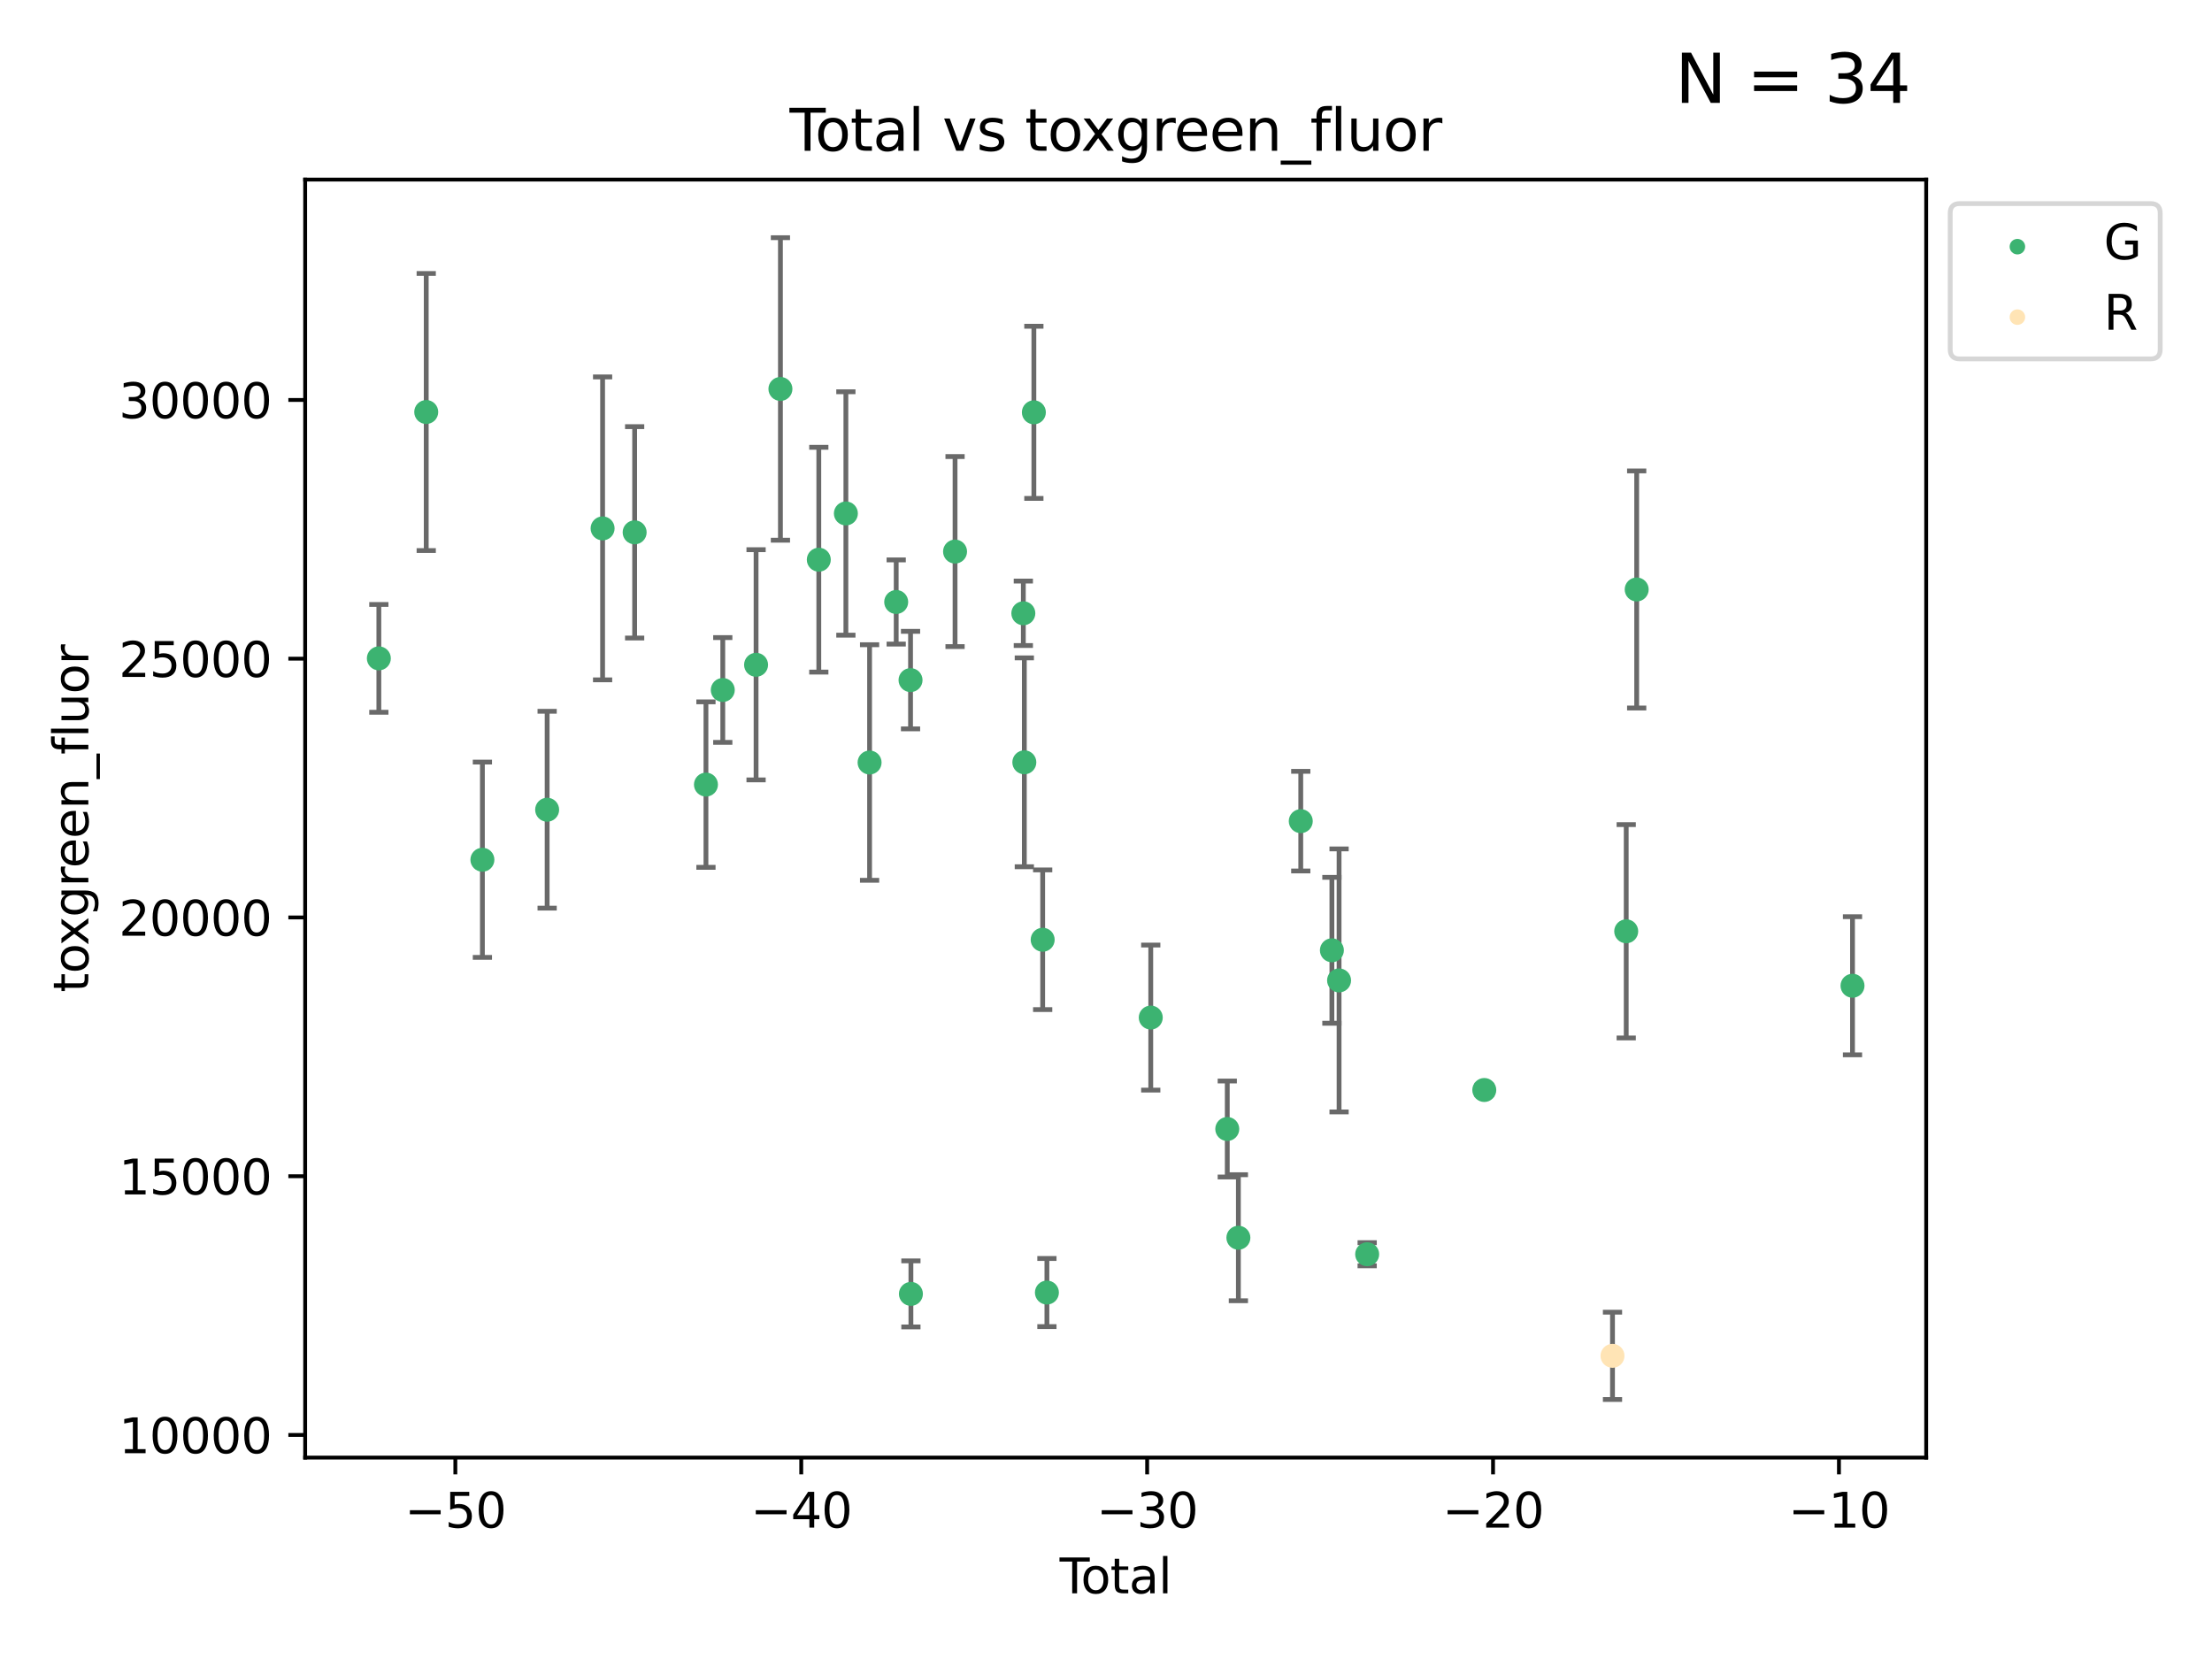 <?xml version="1.0" encoding="utf-8" standalone="no"?>
<!DOCTYPE svg PUBLIC "-//W3C//DTD SVG 1.1//EN"
  "http://www.w3.org/Graphics/SVG/1.1/DTD/svg11.dtd">
<svg xmlns:xlink="http://www.w3.org/1999/xlink" width="460.8pt" height="345.6pt" viewBox="0 0 460.8 345.6" xmlns="http://www.w3.org/2000/svg" version="1.1">
 <defs>
  <style type="text/css">*{stroke-linejoin: round; stroke-linecap: butt}</style>
 </defs>
 <g id="figure_1">
  <g id="patch_1">
   <path d="M 0 345.6 
L 460.8 345.6 
L 460.8 0 
L 0 0 
z
" style="fill: #ffffff"/>
  </g>
  <g id="axes_1">
   <g id="patch_2">
    <path d="M 63.571 303.64 
L 401.26 303.64 
L 401.26 37.411 
L 63.571 37.411 
z
" style="fill: #ffffff"/>
   </g>
   <g id="PathCollection_1">
    <defs>
     <path id="m90c9f583eb" d="M 0 1.118 
C 0.297 1.118 0.581 1 0.791 0.791 
C 1 0.581 1.118 0.297 1.118 0 
C 1.118 -0.297 1 -0.581 0.791 -0.791 
C 0.581 -1 0.297 -1.118 0 -1.118 
C -0.297 -1.118 -0.581 -1 -0.791 -0.791 
C -1 -0.581 -1.118 -0.297 -1.118 0 
C -1.118 0.297 -1 0.581 -0.791 0.791 
C -0.581 1 -0.297 1.118 0 1.118 
z
" style="stroke: #3cb371"/>
    </defs>
    <g clip-path="url(#pdfa9a1bb71)">
     <use xlink:href="#m90c9f583eb" x="78.921" y="137.149" style="fill: #3cb371; stroke: #3cb371"/>
     <use xlink:href="#m90c9f583eb" x="88.792" y="85.829" style="fill: #3cb371; stroke: #3cb371"/>
     <use xlink:href="#m90c9f583eb" x="100.493" y="179.099" style="fill: #3cb371; stroke: #3cb371"/>
     <use xlink:href="#m90c9f583eb" x="113.98" y="168.68" style="fill: #3cb371; stroke: #3cb371"/>
     <use xlink:href="#m90c9f583eb" x="125.533" y="110.075" style="fill: #3cb371; stroke: #3cb371"/>
     <use xlink:href="#m90c9f583eb" x="132.209" y="110.897" style="fill: #3cb371; stroke: #3cb371"/>
     <use xlink:href="#m90c9f583eb" x="147.063" y="163.446" style="fill: #3cb371; stroke: #3cb371"/>
     <use xlink:href="#m90c9f583eb" x="150.568" y="143.737" style="fill: #3cb371; stroke: #3cb371"/>
     <use xlink:href="#m90c9f583eb" x="157.504" y="138.49" style="fill: #3cb371; stroke: #3cb371"/>
     <use xlink:href="#m90c9f583eb" x="162.577" y="81.024" style="fill: #3cb371; stroke: #3cb371"/>
     <use xlink:href="#m90c9f583eb" x="170.572" y="116.594" style="fill: #3cb371; stroke: #3cb371"/>
     <use xlink:href="#m90c9f583eb" x="176.212" y="106.961" style="fill: #3cb371; stroke: #3cb371"/>
     <use xlink:href="#m90c9f583eb" x="181.15" y="158.845" style="fill: #3cb371; stroke: #3cb371"/>
     <use xlink:href="#m90c9f583eb" x="186.695" y="125.406" style="fill: #3cb371; stroke: #3cb371"/>
     <use xlink:href="#m90c9f583eb" x="189.682" y="141.678" style="fill: #3cb371; stroke: #3cb371"/>
     <use xlink:href="#m90c9f583eb" x="189.76" y="269.541" style="fill: #3cb371; stroke: #3cb371"/>
     <use xlink:href="#m90c9f583eb" x="198.955" y="114.902" style="fill: #3cb371; stroke: #3cb371"/>
     <use xlink:href="#m90c9f583eb" x="213.179" y="127.759" style="fill: #3cb371; stroke: #3cb371"/>
     <use xlink:href="#m90c9f583eb" x="213.387" y="158.803" style="fill: #3cb371; stroke: #3cb371"/>
     <use xlink:href="#m90c9f583eb" x="215.374" y="85.895" style="fill: #3cb371; stroke: #3cb371"/>
     <use xlink:href="#m90c9f583eb" x="217.208" y="195.765" style="fill: #3cb371; stroke: #3cb371"/>
     <use xlink:href="#m90c9f583eb" x="218.09" y="269.262" style="fill: #3cb371; stroke: #3cb371"/>
     <use xlink:href="#m90c9f583eb" x="239.724" y="211.977" style="fill: #3cb371; stroke: #3cb371"/>
     <use xlink:href="#m90c9f583eb" x="255.663" y="235.189" style="fill: #3cb371; stroke: #3cb371"/>
     <use xlink:href="#m90c9f583eb" x="257.978" y="257.842" style="fill: #3cb371; stroke: #3cb371"/>
     <use xlink:href="#m90c9f583eb" x="270.973" y="171.062" style="fill: #3cb371; stroke: #3cb371"/>
     <use xlink:href="#m90c9f583eb" x="277.458" y="197.962" style="fill: #3cb371; stroke: #3cb371"/>
     <use xlink:href="#m90c9f583eb" x="278.954" y="204.238" style="fill: #3cb371; stroke: #3cb371"/>
     <use xlink:href="#m90c9f583eb" x="284.806" y="261.282" style="fill: #3cb371; stroke: #3cb371"/>
     <use xlink:href="#m90c9f583eb" x="309.203" y="227.066" style="fill: #3cb371; stroke: #3cb371"/>
     <use xlink:href="#m90c9f583eb" x="338.77" y="194.006" style="fill: #3cb371; stroke: #3cb371"/>
     <use xlink:href="#m90c9f583eb" x="340.952" y="122.798" style="fill: #3cb371; stroke: #3cb371"/>
     <use xlink:href="#m90c9f583eb" x="385.911" y="205.349" style="fill: #3cb371; stroke: #3cb371"/>
    </g>
   </g>
   <g id="PathCollection_2">
    <defs>
     <path id="m4eea345620" d="M 0 1.118 
C 0.297 1.118 0.581 1 0.791 0.791 
C 1 0.581 1.118 0.297 1.118 0 
C 1.118 -0.297 1 -0.581 0.791 -0.791 
C 0.581 -1 0.297 -1.118 0 -1.118 
C -0.297 -1.118 -0.581 -1 -0.791 -0.791 
C -1 -0.581 -1.118 -0.297 -1.118 0 
C -1.118 0.297 -1 0.581 -0.791 0.791 
C -0.581 1 -0.297 1.118 0 1.118 
z
" style="stroke: #ffe4b5"/>
    </defs>
    <g clip-path="url(#pdfa9a1bb71)">
     <use xlink:href="#m4eea345620" x="335.913" y="282.447" style="fill: #ffe4b5; stroke: #ffe4b5"/>
    </g>
   </g>
   <g id="matplotlib.axis_1">
    <g id="xtick_1">
     <g id="line2d_1">
      <defs>
       <path id="m65f8b569e4" d="M 0 0 
L 0 3.5 
" style="stroke: #000000; stroke-width: 0.8"/>
      </defs>
      <g>
       <use xlink:href="#m65f8b569e4" x="94.856" y="303.64" style="stroke: #000000; stroke-width: 0.8"/>
      </g>
     </g>
     <g id="text_1">
      <!-- −50 -->
      <g transform="translate(84.304 318.238)scale(0.1 -0.1)">
       <defs>
        <path id="DejaVuSans-2212" d="M 678 2272 
L 4684 2272 
L 4684 1741 
L 678 1741 
L 678 2272 
z
" transform="scale(0.016)"/>
        <path id="DejaVuSans-35" d="M 691 4666 
L 3169 4666 
L 3169 4134 
L 1269 4134 
L 1269 2991 
Q 1406 3038 1543 3061 
Q 1681 3084 1819 3084 
Q 2600 3084 3056 2656 
Q 3513 2228 3513 1497 
Q 3513 744 3044 326 
Q 2575 -91 1722 -91 
Q 1428 -91 1123 -41 
Q 819 9 494 109 
L 494 744 
Q 775 591 1075 516 
Q 1375 441 1709 441 
Q 2250 441 2565 725 
Q 2881 1009 2881 1497 
Q 2881 1984 2565 2268 
Q 2250 2553 1709 2553 
Q 1456 2553 1204 2497 
Q 953 2441 691 2322 
L 691 4666 
z
" transform="scale(0.016)"/>
        <path id="DejaVuSans-30" d="M 2034 4250 
Q 1547 4250 1301 3770 
Q 1056 3291 1056 2328 
Q 1056 1369 1301 889 
Q 1547 409 2034 409 
Q 2525 409 2770 889 
Q 3016 1369 3016 2328 
Q 3016 3291 2770 3770 
Q 2525 4250 2034 4250 
z
M 2034 4750 
Q 2819 4750 3233 4129 
Q 3647 3509 3647 2328 
Q 3647 1150 3233 529 
Q 2819 -91 2034 -91 
Q 1250 -91 836 529 
Q 422 1150 422 2328 
Q 422 3509 836 4129 
Q 1250 4750 2034 4750 
z
" transform="scale(0.016)"/>
       </defs>
       <use xlink:href="#DejaVuSans-2212"/>
       <use xlink:href="#DejaVuSans-35" x="83.789"/>
       <use xlink:href="#DejaVuSans-30" x="147.412"/>
      </g>
     </g>
    </g>
    <g id="xtick_2">
     <g id="line2d_2">
      <g>
       <use xlink:href="#m65f8b569e4" x="166.914" y="303.64" style="stroke: #000000; stroke-width: 0.8"/>
      </g>
     </g>
     <g id="text_2">
      <!-- −40 -->
      <g transform="translate(156.361 318.238)scale(0.1 -0.1)">
       <defs>
        <path id="DejaVuSans-34" d="M 2419 4116 
L 825 1625 
L 2419 1625 
L 2419 4116 
z
M 2253 4666 
L 3047 4666 
L 3047 1625 
L 3713 1625 
L 3713 1100 
L 3047 1100 
L 3047 0 
L 2419 0 
L 2419 1100 
L 313 1100 
L 313 1709 
L 2253 4666 
z
" transform="scale(0.016)"/>
       </defs>
       <use xlink:href="#DejaVuSans-2212"/>
       <use xlink:href="#DejaVuSans-34" x="83.789"/>
       <use xlink:href="#DejaVuSans-30" x="147.412"/>
      </g>
     </g>
    </g>
    <g id="xtick_3">
     <g id="line2d_3">
      <g>
       <use xlink:href="#m65f8b569e4" x="238.971" y="303.64" style="stroke: #000000; stroke-width: 0.8"/>
      </g>
     </g>
     <g id="text_3">
      <!-- −30 -->
      <g transform="translate(228.419 318.238)scale(0.1 -0.1)">
       <defs>
        <path id="DejaVuSans-33" d="M 2597 2516 
Q 3050 2419 3304 2112 
Q 3559 1806 3559 1356 
Q 3559 666 3084 287 
Q 2609 -91 1734 -91 
Q 1441 -91 1130 -33 
Q 819 25 488 141 
L 488 750 
Q 750 597 1062 519 
Q 1375 441 1716 441 
Q 2309 441 2620 675 
Q 2931 909 2931 1356 
Q 2931 1769 2642 2001 
Q 2353 2234 1838 2234 
L 1294 2234 
L 1294 2753 
L 1863 2753 
Q 2328 2753 2575 2939 
Q 2822 3125 2822 3475 
Q 2822 3834 2567 4026 
Q 2313 4219 1838 4219 
Q 1578 4219 1281 4162 
Q 984 4106 628 3988 
L 628 4550 
Q 988 4650 1302 4700 
Q 1616 4750 1894 4750 
Q 2613 4750 3031 4423 
Q 3450 4097 3450 3541 
Q 3450 3153 3228 2886 
Q 3006 2619 2597 2516 
z
" transform="scale(0.016)"/>
       </defs>
       <use xlink:href="#DejaVuSans-2212"/>
       <use xlink:href="#DejaVuSans-33" x="83.789"/>
       <use xlink:href="#DejaVuSans-30" x="147.412"/>
      </g>
     </g>
    </g>
    <g id="xtick_4">
     <g id="line2d_4">
      <g>
       <use xlink:href="#m65f8b569e4" x="311.029" y="303.64" style="stroke: #000000; stroke-width: 0.8"/>
      </g>
     </g>
     <g id="text_4">
      <!-- −20 -->
      <g transform="translate(300.476 318.238)scale(0.1 -0.1)">
       <defs>
        <path id="DejaVuSans-32" d="M 1228 531 
L 3431 531 
L 3431 0 
L 469 0 
L 469 531 
Q 828 903 1448 1529 
Q 2069 2156 2228 2338 
Q 2531 2678 2651 2914 
Q 2772 3150 2772 3378 
Q 2772 3750 2511 3984 
Q 2250 4219 1831 4219 
Q 1534 4219 1204 4116 
Q 875 4013 500 3803 
L 500 4441 
Q 881 4594 1212 4672 
Q 1544 4750 1819 4750 
Q 2544 4750 2975 4387 
Q 3406 4025 3406 3419 
Q 3406 3131 3298 2873 
Q 3191 2616 2906 2266 
Q 2828 2175 2409 1742 
Q 1991 1309 1228 531 
z
" transform="scale(0.016)"/>
       </defs>
       <use xlink:href="#DejaVuSans-2212"/>
       <use xlink:href="#DejaVuSans-32" x="83.789"/>
       <use xlink:href="#DejaVuSans-30" x="147.412"/>
      </g>
     </g>
    </g>
    <g id="xtick_5">
     <g id="line2d_5">
      <g>
       <use xlink:href="#m65f8b569e4" x="383.086" y="303.64" style="stroke: #000000; stroke-width: 0.8"/>
      </g>
     </g>
     <g id="text_5">
      <!-- −10 -->
      <g transform="translate(372.534 318.238)scale(0.1 -0.1)">
       <defs>
        <path id="DejaVuSans-31" d="M 794 531 
L 1825 531 
L 1825 4091 
L 703 3866 
L 703 4441 
L 1819 4666 
L 2450 4666 
L 2450 531 
L 3481 531 
L 3481 0 
L 794 0 
L 794 531 
z
" transform="scale(0.016)"/>
       </defs>
       <use xlink:href="#DejaVuSans-2212"/>
       <use xlink:href="#DejaVuSans-31" x="83.789"/>
       <use xlink:href="#DejaVuSans-30" x="147.412"/>
      </g>
     </g>
    </g>
    <g id="text_6">
     <!-- Total -->
     <g transform="translate(220.739 331.917)scale(0.1 -0.1)">
      <defs>
       <path id="DejaVuSans-54" d="M -19 4666 
L 3928 4666 
L 3928 4134 
L 2272 4134 
L 2272 0 
L 1638 0 
L 1638 4134 
L -19 4134 
L -19 4666 
z
" transform="scale(0.016)"/>
       <path id="DejaVuSans-6f" d="M 1959 3097 
Q 1497 3097 1228 2736 
Q 959 2375 959 1747 
Q 959 1119 1226 758 
Q 1494 397 1959 397 
Q 2419 397 2687 759 
Q 2956 1122 2956 1747 
Q 2956 2369 2687 2733 
Q 2419 3097 1959 3097 
z
M 1959 3584 
Q 2709 3584 3137 3096 
Q 3566 2609 3566 1747 
Q 3566 888 3137 398 
Q 2709 -91 1959 -91 
Q 1206 -91 779 398 
Q 353 888 353 1747 
Q 353 2609 779 3096 
Q 1206 3584 1959 3584 
z
" transform="scale(0.016)"/>
       <path id="DejaVuSans-74" d="M 1172 4494 
L 1172 3500 
L 2356 3500 
L 2356 3053 
L 1172 3053 
L 1172 1153 
Q 1172 725 1289 603 
Q 1406 481 1766 481 
L 2356 481 
L 2356 0 
L 1766 0 
Q 1100 0 847 248 
Q 594 497 594 1153 
L 594 3053 
L 172 3053 
L 172 3500 
L 594 3500 
L 594 4494 
L 1172 4494 
z
" transform="scale(0.016)"/>
       <path id="DejaVuSans-61" d="M 2194 1759 
Q 1497 1759 1228 1600 
Q 959 1441 959 1056 
Q 959 750 1161 570 
Q 1363 391 1709 391 
Q 2188 391 2477 730 
Q 2766 1069 2766 1631 
L 2766 1759 
L 2194 1759 
z
M 3341 1997 
L 3341 0 
L 2766 0 
L 2766 531 
Q 2569 213 2275 61 
Q 1981 -91 1556 -91 
Q 1019 -91 701 211 
Q 384 513 384 1019 
Q 384 1609 779 1909 
Q 1175 2209 1959 2209 
L 2766 2209 
L 2766 2266 
Q 2766 2663 2505 2880 
Q 2244 3097 1772 3097 
Q 1472 3097 1187 3025 
Q 903 2953 641 2809 
L 641 3341 
Q 956 3463 1253 3523 
Q 1550 3584 1831 3584 
Q 2591 3584 2966 3190 
Q 3341 2797 3341 1997 
z
" transform="scale(0.016)"/>
       <path id="DejaVuSans-6c" d="M 603 4863 
L 1178 4863 
L 1178 0 
L 603 0 
L 603 4863 
z
" transform="scale(0.016)"/>
      </defs>
      <use xlink:href="#DejaVuSans-54"/>
      <use xlink:href="#DejaVuSans-6f" x="44.084"/>
      <use xlink:href="#DejaVuSans-74" x="105.266"/>
      <use xlink:href="#DejaVuSans-61" x="144.475"/>
      <use xlink:href="#DejaVuSans-6c" x="205.754"/>
     </g>
    </g>
   </g>
   <g id="matplotlib.axis_2">
    <g id="ytick_1">
     <g id="line2d_6">
      <defs>
       <path id="m8122f94dd3" d="M 0 0 
L -3.5 0 
" style="stroke: #000000; stroke-width: 0.8"/>
      </defs>
      <g>
       <use xlink:href="#m8122f94dd3" x="63.571" y="298.929" style="stroke: #000000; stroke-width: 0.8"/>
      </g>
     </g>
     <g id="text_7">
      <!-- 10000 -->
      <g transform="translate(24.759 302.728)scale(0.1 -0.1)">
       <use xlink:href="#DejaVuSans-31"/>
       <use xlink:href="#DejaVuSans-30" x="63.623"/>
       <use xlink:href="#DejaVuSans-30" x="127.246"/>
       <use xlink:href="#DejaVuSans-30" x="190.869"/>
       <use xlink:href="#DejaVuSans-30" x="254.492"/>
      </g>
     </g>
    </g>
    <g id="ytick_2">
     <g id="line2d_7">
      <g>
       <use xlink:href="#m8122f94dd3" x="63.571" y="245.026" style="stroke: #000000; stroke-width: 0.8"/>
      </g>
     </g>
     <g id="text_8">
      <!-- 15000 -->
      <g transform="translate(24.759 248.825)scale(0.1 -0.1)">
       <use xlink:href="#DejaVuSans-31"/>
       <use xlink:href="#DejaVuSans-35" x="63.623"/>
       <use xlink:href="#DejaVuSans-30" x="127.246"/>
       <use xlink:href="#DejaVuSans-30" x="190.869"/>
       <use xlink:href="#DejaVuSans-30" x="254.492"/>
      </g>
     </g>
    </g>
    <g id="ytick_3">
     <g id="line2d_8">
      <g>
       <use xlink:href="#m8122f94dd3" x="63.571" y="191.122" style="stroke: #000000; stroke-width: 0.8"/>
      </g>
     </g>
     <g id="text_9">
      <!-- 20000 -->
      <g transform="translate(24.759 194.922)scale(0.1 -0.1)">
       <use xlink:href="#DejaVuSans-32"/>
       <use xlink:href="#DejaVuSans-30" x="63.623"/>
       <use xlink:href="#DejaVuSans-30" x="127.246"/>
       <use xlink:href="#DejaVuSans-30" x="190.869"/>
       <use xlink:href="#DejaVuSans-30" x="254.492"/>
      </g>
     </g>
    </g>
    <g id="ytick_4">
     <g id="line2d_9">
      <g>
       <use xlink:href="#m8122f94dd3" x="63.571" y="137.219" style="stroke: #000000; stroke-width: 0.8"/>
      </g>
     </g>
     <g id="text_10">
      <!-- 25000 -->
      <g transform="translate(24.759 141.018)scale(0.1 -0.1)">
       <use xlink:href="#DejaVuSans-32"/>
       <use xlink:href="#DejaVuSans-35" x="63.623"/>
       <use xlink:href="#DejaVuSans-30" x="127.246"/>
       <use xlink:href="#DejaVuSans-30" x="190.869"/>
       <use xlink:href="#DejaVuSans-30" x="254.492"/>
      </g>
     </g>
    </g>
    <g id="ytick_5">
     <g id="line2d_10">
      <g>
       <use xlink:href="#m8122f94dd3" x="63.571" y="83.316" style="stroke: #000000; stroke-width: 0.8"/>
      </g>
     </g>
     <g id="text_11">
      <!-- 30000 -->
      <g transform="translate(24.759 87.115)scale(0.1 -0.1)">
       <use xlink:href="#DejaVuSans-33"/>
       <use xlink:href="#DejaVuSans-30" x="63.623"/>
       <use xlink:href="#DejaVuSans-30" x="127.246"/>
       <use xlink:href="#DejaVuSans-30" x="190.869"/>
       <use xlink:href="#DejaVuSans-30" x="254.492"/>
      </g>
     </g>
    </g>
    <g id="text_12">
     <!-- toxgreen_fluor -->
     <g transform="translate(18.401 206.72)rotate(-90)scale(0.1 -0.1)">
      <defs>
       <path id="DejaVuSans-78" d="M 3513 3500 
L 2247 1797 
L 3578 0 
L 2900 0 
L 1881 1375 
L 863 0 
L 184 0 
L 1544 1831 
L 300 3500 
L 978 3500 
L 1906 2253 
L 2834 3500 
L 3513 3500 
z
" transform="scale(0.016)"/>
       <path id="DejaVuSans-67" d="M 2906 1791 
Q 2906 2416 2648 2759 
Q 2391 3103 1925 3103 
Q 1463 3103 1205 2759 
Q 947 2416 947 1791 
Q 947 1169 1205 825 
Q 1463 481 1925 481 
Q 2391 481 2648 825 
Q 2906 1169 2906 1791 
z
M 3481 434 
Q 3481 -459 3084 -895 
Q 2688 -1331 1869 -1331 
Q 1566 -1331 1297 -1286 
Q 1028 -1241 775 -1147 
L 775 -588 
Q 1028 -725 1275 -790 
Q 1522 -856 1778 -856 
Q 2344 -856 2625 -561 
Q 2906 -266 2906 331 
L 2906 616 
Q 2728 306 2450 153 
Q 2172 0 1784 0 
Q 1141 0 747 490 
Q 353 981 353 1791 
Q 353 2603 747 3093 
Q 1141 3584 1784 3584 
Q 2172 3584 2450 3431 
Q 2728 3278 2906 2969 
L 2906 3500 
L 3481 3500 
L 3481 434 
z
" transform="scale(0.016)"/>
       <path id="DejaVuSans-72" d="M 2631 2963 
Q 2534 3019 2420 3045 
Q 2306 3072 2169 3072 
Q 1681 3072 1420 2755 
Q 1159 2438 1159 1844 
L 1159 0 
L 581 0 
L 581 3500 
L 1159 3500 
L 1159 2956 
Q 1341 3275 1631 3429 
Q 1922 3584 2338 3584 
Q 2397 3584 2469 3576 
Q 2541 3569 2628 3553 
L 2631 2963 
z
" transform="scale(0.016)"/>
       <path id="DejaVuSans-65" d="M 3597 1894 
L 3597 1613 
L 953 1613 
Q 991 1019 1311 708 
Q 1631 397 2203 397 
Q 2534 397 2845 478 
Q 3156 559 3463 722 
L 3463 178 
Q 3153 47 2828 -22 
Q 2503 -91 2169 -91 
Q 1331 -91 842 396 
Q 353 884 353 1716 
Q 353 2575 817 3079 
Q 1281 3584 2069 3584 
Q 2775 3584 3186 3129 
Q 3597 2675 3597 1894 
z
M 3022 2063 
Q 3016 2534 2758 2815 
Q 2500 3097 2075 3097 
Q 1594 3097 1305 2825 
Q 1016 2553 972 2059 
L 3022 2063 
z
" transform="scale(0.016)"/>
       <path id="DejaVuSans-6e" d="M 3513 2113 
L 3513 0 
L 2938 0 
L 2938 2094 
Q 2938 2591 2744 2837 
Q 2550 3084 2163 3084 
Q 1697 3084 1428 2787 
Q 1159 2491 1159 1978 
L 1159 0 
L 581 0 
L 581 3500 
L 1159 3500 
L 1159 2956 
Q 1366 3272 1645 3428 
Q 1925 3584 2291 3584 
Q 2894 3584 3203 3211 
Q 3513 2838 3513 2113 
z
" transform="scale(0.016)"/>
       <path id="DejaVuSans-5f" d="M 3263 -1063 
L 3263 -1509 
L -63 -1509 
L -63 -1063 
L 3263 -1063 
z
" transform="scale(0.016)"/>
       <path id="DejaVuSans-66" d="M 2375 4863 
L 2375 4384 
L 1825 4384 
Q 1516 4384 1395 4259 
Q 1275 4134 1275 3809 
L 1275 3500 
L 2222 3500 
L 2222 3053 
L 1275 3053 
L 1275 0 
L 697 0 
L 697 3053 
L 147 3053 
L 147 3500 
L 697 3500 
L 697 3744 
Q 697 4328 969 4595 
Q 1241 4863 1831 4863 
L 2375 4863 
z
" transform="scale(0.016)"/>
       <path id="DejaVuSans-75" d="M 544 1381 
L 544 3500 
L 1119 3500 
L 1119 1403 
Q 1119 906 1312 657 
Q 1506 409 1894 409 
Q 2359 409 2629 706 
Q 2900 1003 2900 1516 
L 2900 3500 
L 3475 3500 
L 3475 0 
L 2900 0 
L 2900 538 
Q 2691 219 2414 64 
Q 2138 -91 1772 -91 
Q 1169 -91 856 284 
Q 544 659 544 1381 
z
M 1991 3584 
L 1991 3584 
z
" transform="scale(0.016)"/>
      </defs>
      <use xlink:href="#DejaVuSans-74"/>
      <use xlink:href="#DejaVuSans-6f" x="39.209"/>
      <use xlink:href="#DejaVuSans-78" x="97.266"/>
      <use xlink:href="#DejaVuSans-67" x="156.445"/>
      <use xlink:href="#DejaVuSans-72" x="219.922"/>
      <use xlink:href="#DejaVuSans-65" x="258.785"/>
      <use xlink:href="#DejaVuSans-65" x="320.309"/>
      <use xlink:href="#DejaVuSans-6e" x="381.832"/>
      <use xlink:href="#DejaVuSans-5f" x="445.211"/>
      <use xlink:href="#DejaVuSans-66" x="495.211"/>
      <use xlink:href="#DejaVuSans-6c" x="530.416"/>
      <use xlink:href="#DejaVuSans-75" x="558.199"/>
      <use xlink:href="#DejaVuSans-6f" x="621.578"/>
      <use xlink:href="#DejaVuSans-72" x="682.76"/>
     </g>
    </g>
   </g>
   <g id="LineCollection_1">
    <path d="M 78.921 148.377 
L 78.921 125.922 
" clip-path="url(#pdfa9a1bb71)" style="fill: none; stroke: #696969"/>
    <path d="M 88.792 114.689 
L 88.792 56.969 
" clip-path="url(#pdfa9a1bb71)" style="fill: none; stroke: #696969"/>
    <path d="M 100.493 199.441 
L 100.493 158.758 
" clip-path="url(#pdfa9a1bb71)" style="fill: none; stroke: #696969"/>
    <path d="M 113.98 189.182 
L 113.98 148.179 
" clip-path="url(#pdfa9a1bb71)" style="fill: none; stroke: #696969"/>
    <path d="M 125.533 141.629 
L 125.533 78.52 
" clip-path="url(#pdfa9a1bb71)" style="fill: none; stroke: #696969"/>
    <path d="M 132.209 132.916 
L 132.209 88.878 
" clip-path="url(#pdfa9a1bb71)" style="fill: none; stroke: #696969"/>
    <path d="M 147.063 180.682 
L 147.063 146.21 
" clip-path="url(#pdfa9a1bb71)" style="fill: none; stroke: #696969"/>
    <path d="M 150.568 154.654 
L 150.568 132.819 
" clip-path="url(#pdfa9a1bb71)" style="fill: none; stroke: #696969"/>
    <path d="M 157.504 162.469 
L 157.504 114.51 
" clip-path="url(#pdfa9a1bb71)" style="fill: none; stroke: #696969"/>
    <path d="M 162.577 112.535 
L 162.577 49.513 
" clip-path="url(#pdfa9a1bb71)" style="fill: none; stroke: #696969"/>
    <path d="M 170.572 140.009 
L 170.572 93.179 
" clip-path="url(#pdfa9a1bb71)" style="fill: none; stroke: #696969"/>
    <path d="M 176.212 132.316 
L 176.212 81.607 
" clip-path="url(#pdfa9a1bb71)" style="fill: none; stroke: #696969"/>
    <path d="M 181.15 183.384 
L 181.15 134.306 
" clip-path="url(#pdfa9a1bb71)" style="fill: none; stroke: #696969"/>
    <path d="M 186.695 134.174 
L 186.695 116.638 
" clip-path="url(#pdfa9a1bb71)" style="fill: none; stroke: #696969"/>
    <path d="M 189.682 151.839 
L 189.682 131.517 
" clip-path="url(#pdfa9a1bb71)" style="fill: none; stroke: #696969"/>
    <path d="M 189.76 276.424 
L 189.76 262.658 
" clip-path="url(#pdfa9a1bb71)" style="fill: none; stroke: #696969"/>
    <path d="M 198.955 134.694 
L 198.955 95.109 
" clip-path="url(#pdfa9a1bb71)" style="fill: none; stroke: #696969"/>
    <path d="M 213.179 134.472 
L 213.179 121.047 
" clip-path="url(#pdfa9a1bb71)" style="fill: none; stroke: #696969"/>
    <path d="M 213.387 180.558 
L 213.387 137.048 
" clip-path="url(#pdfa9a1bb71)" style="fill: none; stroke: #696969"/>
    <path d="M 215.374 103.824 
L 215.374 67.966 
" clip-path="url(#pdfa9a1bb71)" style="fill: none; stroke: #696969"/>
    <path d="M 217.208 210.312 
L 217.208 181.218 
" clip-path="url(#pdfa9a1bb71)" style="fill: none; stroke: #696969"/>
    <path d="M 218.09 276.359 
L 218.09 262.164 
" clip-path="url(#pdfa9a1bb71)" style="fill: none; stroke: #696969"/>
    <path d="M 239.724 227.085 
L 239.724 196.868 
" clip-path="url(#pdfa9a1bb71)" style="fill: none; stroke: #696969"/>
    <path d="M 255.663 245.186 
L 255.663 225.193 
" clip-path="url(#pdfa9a1bb71)" style="fill: none; stroke: #696969"/>
    <path d="M 257.978 270.967 
L 257.978 244.717 
" clip-path="url(#pdfa9a1bb71)" style="fill: none; stroke: #696969"/>
    <path d="M 270.973 181.438 
L 270.973 160.686 
" clip-path="url(#pdfa9a1bb71)" style="fill: none; stroke: #696969"/>
    <path d="M 277.458 213.158 
L 277.458 182.767 
" clip-path="url(#pdfa9a1bb71)" style="fill: none; stroke: #696969"/>
    <path d="M 278.954 231.632 
L 278.954 176.844 
" clip-path="url(#pdfa9a1bb71)" style="fill: none; stroke: #696969"/>
    <path d="M 284.806 263.693 
L 284.806 258.872 
" clip-path="url(#pdfa9a1bb71)" style="fill: none; stroke: #696969"/>
    <path d="M 309.203 228.071 
L 309.203 226.061 
" clip-path="url(#pdfa9a1bb71)" style="fill: none; stroke: #696969"/>
    <path d="M 338.77 216.229 
L 338.77 171.782 
" clip-path="url(#pdfa9a1bb71)" style="fill: none; stroke: #696969"/>
    <path d="M 340.952 147.491 
L 340.952 98.104 
" clip-path="url(#pdfa9a1bb71)" style="fill: none; stroke: #696969"/>
    <path d="M 385.911 219.736 
L 385.911 190.962 
" clip-path="url(#pdfa9a1bb71)" style="fill: none; stroke: #696969"/>
   </g>
   <g id="line2d_11">
    <defs>
     <path id="mf4c647ee0d" d="M 2 0 
L -2 -0 
" style="stroke: #696969"/>
    </defs>
    <g clip-path="url(#pdfa9a1bb71)">
     <use xlink:href="#mf4c647ee0d" x="78.921" y="148.377" style="fill: #696969; stroke: #696969"/>
     <use xlink:href="#mf4c647ee0d" x="88.792" y="114.689" style="fill: #696969; stroke: #696969"/>
     <use xlink:href="#mf4c647ee0d" x="100.493" y="199.441" style="fill: #696969; stroke: #696969"/>
     <use xlink:href="#mf4c647ee0d" x="113.98" y="189.182" style="fill: #696969; stroke: #696969"/>
     <use xlink:href="#mf4c647ee0d" x="125.533" y="141.629" style="fill: #696969; stroke: #696969"/>
     <use xlink:href="#mf4c647ee0d" x="132.209" y="132.916" style="fill: #696969; stroke: #696969"/>
     <use xlink:href="#mf4c647ee0d" x="147.063" y="180.682" style="fill: #696969; stroke: #696969"/>
     <use xlink:href="#mf4c647ee0d" x="150.568" y="154.654" style="fill: #696969; stroke: #696969"/>
     <use xlink:href="#mf4c647ee0d" x="157.504" y="162.469" style="fill: #696969; stroke: #696969"/>
     <use xlink:href="#mf4c647ee0d" x="162.577" y="112.535" style="fill: #696969; stroke: #696969"/>
     <use xlink:href="#mf4c647ee0d" x="170.572" y="140.009" style="fill: #696969; stroke: #696969"/>
     <use xlink:href="#mf4c647ee0d" x="176.212" y="132.316" style="fill: #696969; stroke: #696969"/>
     <use xlink:href="#mf4c647ee0d" x="181.15" y="183.384" style="fill: #696969; stroke: #696969"/>
     <use xlink:href="#mf4c647ee0d" x="186.695" y="134.174" style="fill: #696969; stroke: #696969"/>
     <use xlink:href="#mf4c647ee0d" x="189.682" y="151.839" style="fill: #696969; stroke: #696969"/>
     <use xlink:href="#mf4c647ee0d" x="189.76" y="276.424" style="fill: #696969; stroke: #696969"/>
     <use xlink:href="#mf4c647ee0d" x="198.955" y="134.694" style="fill: #696969; stroke: #696969"/>
     <use xlink:href="#mf4c647ee0d" x="213.179" y="134.472" style="fill: #696969; stroke: #696969"/>
     <use xlink:href="#mf4c647ee0d" x="213.387" y="180.558" style="fill: #696969; stroke: #696969"/>
     <use xlink:href="#mf4c647ee0d" x="215.374" y="103.824" style="fill: #696969; stroke: #696969"/>
     <use xlink:href="#mf4c647ee0d" x="217.208" y="210.312" style="fill: #696969; stroke: #696969"/>
     <use xlink:href="#mf4c647ee0d" x="218.09" y="276.359" style="fill: #696969; stroke: #696969"/>
     <use xlink:href="#mf4c647ee0d" x="239.724" y="227.085" style="fill: #696969; stroke: #696969"/>
     <use xlink:href="#mf4c647ee0d" x="255.663" y="245.186" style="fill: #696969; stroke: #696969"/>
     <use xlink:href="#mf4c647ee0d" x="257.978" y="270.967" style="fill: #696969; stroke: #696969"/>
     <use xlink:href="#mf4c647ee0d" x="270.973" y="181.438" style="fill: #696969; stroke: #696969"/>
     <use xlink:href="#mf4c647ee0d" x="277.458" y="213.158" style="fill: #696969; stroke: #696969"/>
     <use xlink:href="#mf4c647ee0d" x="278.954" y="231.632" style="fill: #696969; stroke: #696969"/>
     <use xlink:href="#mf4c647ee0d" x="284.806" y="263.693" style="fill: #696969; stroke: #696969"/>
     <use xlink:href="#mf4c647ee0d" x="309.203" y="228.071" style="fill: #696969; stroke: #696969"/>
     <use xlink:href="#mf4c647ee0d" x="338.77" y="216.229" style="fill: #696969; stroke: #696969"/>
     <use xlink:href="#mf4c647ee0d" x="340.952" y="147.491" style="fill: #696969; stroke: #696969"/>
     <use xlink:href="#mf4c647ee0d" x="385.911" y="219.736" style="fill: #696969; stroke: #696969"/>
    </g>
   </g>
   <g id="line2d_12">
    <g clip-path="url(#pdfa9a1bb71)">
     <use xlink:href="#mf4c647ee0d" x="78.921" y="125.922" style="fill: #696969; stroke: #696969"/>
     <use xlink:href="#mf4c647ee0d" x="88.792" y="56.969" style="fill: #696969; stroke: #696969"/>
     <use xlink:href="#mf4c647ee0d" x="100.493" y="158.758" style="fill: #696969; stroke: #696969"/>
     <use xlink:href="#mf4c647ee0d" x="113.98" y="148.179" style="fill: #696969; stroke: #696969"/>
     <use xlink:href="#mf4c647ee0d" x="125.533" y="78.52" style="fill: #696969; stroke: #696969"/>
     <use xlink:href="#mf4c647ee0d" x="132.209" y="88.878" style="fill: #696969; stroke: #696969"/>
     <use xlink:href="#mf4c647ee0d" x="147.063" y="146.21" style="fill: #696969; stroke: #696969"/>
     <use xlink:href="#mf4c647ee0d" x="150.568" y="132.819" style="fill: #696969; stroke: #696969"/>
     <use xlink:href="#mf4c647ee0d" x="157.504" y="114.51" style="fill: #696969; stroke: #696969"/>
     <use xlink:href="#mf4c647ee0d" x="162.577" y="49.513" style="fill: #696969; stroke: #696969"/>
     <use xlink:href="#mf4c647ee0d" x="170.572" y="93.179" style="fill: #696969; stroke: #696969"/>
     <use xlink:href="#mf4c647ee0d" x="176.212" y="81.607" style="fill: #696969; stroke: #696969"/>
     <use xlink:href="#mf4c647ee0d" x="181.15" y="134.306" style="fill: #696969; stroke: #696969"/>
     <use xlink:href="#mf4c647ee0d" x="186.695" y="116.638" style="fill: #696969; stroke: #696969"/>
     <use xlink:href="#mf4c647ee0d" x="189.682" y="131.517" style="fill: #696969; stroke: #696969"/>
     <use xlink:href="#mf4c647ee0d" x="189.76" y="262.658" style="fill: #696969; stroke: #696969"/>
     <use xlink:href="#mf4c647ee0d" x="198.955" y="95.109" style="fill: #696969; stroke: #696969"/>
     <use xlink:href="#mf4c647ee0d" x="213.179" y="121.047" style="fill: #696969; stroke: #696969"/>
     <use xlink:href="#mf4c647ee0d" x="213.387" y="137.048" style="fill: #696969; stroke: #696969"/>
     <use xlink:href="#mf4c647ee0d" x="215.374" y="67.966" style="fill: #696969; stroke: #696969"/>
     <use xlink:href="#mf4c647ee0d" x="217.208" y="181.218" style="fill: #696969; stroke: #696969"/>
     <use xlink:href="#mf4c647ee0d" x="218.09" y="262.164" style="fill: #696969; stroke: #696969"/>
     <use xlink:href="#mf4c647ee0d" x="239.724" y="196.868" style="fill: #696969; stroke: #696969"/>
     <use xlink:href="#mf4c647ee0d" x="255.663" y="225.193" style="fill: #696969; stroke: #696969"/>
     <use xlink:href="#mf4c647ee0d" x="257.978" y="244.717" style="fill: #696969; stroke: #696969"/>
     <use xlink:href="#mf4c647ee0d" x="270.973" y="160.686" style="fill: #696969; stroke: #696969"/>
     <use xlink:href="#mf4c647ee0d" x="277.458" y="182.767" style="fill: #696969; stroke: #696969"/>
     <use xlink:href="#mf4c647ee0d" x="278.954" y="176.844" style="fill: #696969; stroke: #696969"/>
     <use xlink:href="#mf4c647ee0d" x="284.806" y="258.872" style="fill: #696969; stroke: #696969"/>
     <use xlink:href="#mf4c647ee0d" x="309.203" y="226.061" style="fill: #696969; stroke: #696969"/>
     <use xlink:href="#mf4c647ee0d" x="338.77" y="171.782" style="fill: #696969; stroke: #696969"/>
     <use xlink:href="#mf4c647ee0d" x="340.952" y="98.104" style="fill: #696969; stroke: #696969"/>
     <use xlink:href="#mf4c647ee0d" x="385.911" y="190.962" style="fill: #696969; stroke: #696969"/>
    </g>
   </g>
   <g id="LineCollection_2">
    <path d="M 335.913 291.539 
L 335.913 273.356 
" clip-path="url(#pdfa9a1bb71)" style="fill: none; stroke: #696969"/>
   </g>
   <g id="line2d_13">
    <g clip-path="url(#pdfa9a1bb71)">
     <use xlink:href="#mf4c647ee0d" x="335.913" y="291.539" style="fill: #696969; stroke: #696969"/>
    </g>
   </g>
   <g id="line2d_14">
    <g clip-path="url(#pdfa9a1bb71)">
     <use xlink:href="#mf4c647ee0d" x="335.913" y="273.356" style="fill: #696969; stroke: #696969"/>
    </g>
   </g>
   <g id="line2d_15">
    <defs>
     <path id="m7beba54d04" d="M 0 2 
C 0.53 2 1.039 1.789 1.414 1.414 
C 1.789 1.039 2 0.53 2 0 
C 2 -0.53 1.789 -1.039 1.414 -1.414 
C 1.039 -1.789 0.53 -2 0 -2 
C -0.53 -2 -1.039 -1.789 -1.414 -1.414 
C -1.789 -1.039 -2 -0.53 -2 0 
C -2 0.53 -1.789 1.039 -1.414 1.414 
C -1.039 1.789 -0.53 2 0 2 
z
" style="stroke: #3cb371"/>
    </defs>
    <g clip-path="url(#pdfa9a1bb71)">
     <use xlink:href="#m7beba54d04" x="78.921" y="137.149" style="fill: #3cb371; stroke: #3cb371"/>
     <use xlink:href="#m7beba54d04" x="88.792" y="85.829" style="fill: #3cb371; stroke: #3cb371"/>
     <use xlink:href="#m7beba54d04" x="100.493" y="179.099" style="fill: #3cb371; stroke: #3cb371"/>
     <use xlink:href="#m7beba54d04" x="113.98" y="168.68" style="fill: #3cb371; stroke: #3cb371"/>
     <use xlink:href="#m7beba54d04" x="125.533" y="110.075" style="fill: #3cb371; stroke: #3cb371"/>
     <use xlink:href="#m7beba54d04" x="132.209" y="110.897" style="fill: #3cb371; stroke: #3cb371"/>
     <use xlink:href="#m7beba54d04" x="147.063" y="163.446" style="fill: #3cb371; stroke: #3cb371"/>
     <use xlink:href="#m7beba54d04" x="150.568" y="143.737" style="fill: #3cb371; stroke: #3cb371"/>
     <use xlink:href="#m7beba54d04" x="157.504" y="138.49" style="fill: #3cb371; stroke: #3cb371"/>
     <use xlink:href="#m7beba54d04" x="162.577" y="81.024" style="fill: #3cb371; stroke: #3cb371"/>
     <use xlink:href="#m7beba54d04" x="170.572" y="116.594" style="fill: #3cb371; stroke: #3cb371"/>
     <use xlink:href="#m7beba54d04" x="176.212" y="106.961" style="fill: #3cb371; stroke: #3cb371"/>
     <use xlink:href="#m7beba54d04" x="181.15" y="158.845" style="fill: #3cb371; stroke: #3cb371"/>
     <use xlink:href="#m7beba54d04" x="186.695" y="125.406" style="fill: #3cb371; stroke: #3cb371"/>
     <use xlink:href="#m7beba54d04" x="189.682" y="141.678" style="fill: #3cb371; stroke: #3cb371"/>
     <use xlink:href="#m7beba54d04" x="189.76" y="269.541" style="fill: #3cb371; stroke: #3cb371"/>
     <use xlink:href="#m7beba54d04" x="198.955" y="114.902" style="fill: #3cb371; stroke: #3cb371"/>
     <use xlink:href="#m7beba54d04" x="213.179" y="127.759" style="fill: #3cb371; stroke: #3cb371"/>
     <use xlink:href="#m7beba54d04" x="213.387" y="158.803" style="fill: #3cb371; stroke: #3cb371"/>
     <use xlink:href="#m7beba54d04" x="215.374" y="85.895" style="fill: #3cb371; stroke: #3cb371"/>
     <use xlink:href="#m7beba54d04" x="217.208" y="195.765" style="fill: #3cb371; stroke: #3cb371"/>
     <use xlink:href="#m7beba54d04" x="218.09" y="269.262" style="fill: #3cb371; stroke: #3cb371"/>
     <use xlink:href="#m7beba54d04" x="239.724" y="211.977" style="fill: #3cb371; stroke: #3cb371"/>
     <use xlink:href="#m7beba54d04" x="255.663" y="235.189" style="fill: #3cb371; stroke: #3cb371"/>
     <use xlink:href="#m7beba54d04" x="257.978" y="257.842" style="fill: #3cb371; stroke: #3cb371"/>
     <use xlink:href="#m7beba54d04" x="270.973" y="171.062" style="fill: #3cb371; stroke: #3cb371"/>
     <use xlink:href="#m7beba54d04" x="277.458" y="197.962" style="fill: #3cb371; stroke: #3cb371"/>
     <use xlink:href="#m7beba54d04" x="278.954" y="204.238" style="fill: #3cb371; stroke: #3cb371"/>
     <use xlink:href="#m7beba54d04" x="284.806" y="261.282" style="fill: #3cb371; stroke: #3cb371"/>
     <use xlink:href="#m7beba54d04" x="309.203" y="227.066" style="fill: #3cb371; stroke: #3cb371"/>
     <use xlink:href="#m7beba54d04" x="338.77" y="194.006" style="fill: #3cb371; stroke: #3cb371"/>
     <use xlink:href="#m7beba54d04" x="340.952" y="122.798" style="fill: #3cb371; stroke: #3cb371"/>
     <use xlink:href="#m7beba54d04" x="385.911" y="205.349" style="fill: #3cb371; stroke: #3cb371"/>
    </g>
   </g>
   <g id="line2d_16">
    <defs>
     <path id="m55d2c8535a" d="M 0 2 
C 0.53 2 1.039 1.789 1.414 1.414 
C 1.789 1.039 2 0.53 2 0 
C 2 -0.53 1.789 -1.039 1.414 -1.414 
C 1.039 -1.789 0.53 -2 0 -2 
C -0.53 -2 -1.039 -1.789 -1.414 -1.414 
C -1.789 -1.039 -2 -0.53 -2 0 
C -2 0.53 -1.789 1.039 -1.414 1.414 
C -1.039 1.789 -0.53 2 0 2 
z
" style="stroke: #ffe4b5"/>
    </defs>
    <g clip-path="url(#pdfa9a1bb71)">
     <use xlink:href="#m55d2c8535a" x="335.913" y="282.447" style="fill: #ffe4b5; stroke: #ffe4b5"/>
    </g>
   </g>
   <g id="patch_3">
    <path d="M 63.571 303.64 
L 63.571 37.411 
" style="fill: none; stroke: #000000; stroke-width: 0.8; stroke-linejoin: miter; stroke-linecap: square"/>
   </g>
   <g id="patch_4">
    <path d="M 401.26 303.64 
L 401.26 37.411 
" style="fill: none; stroke: #000000; stroke-width: 0.8; stroke-linejoin: miter; stroke-linecap: square"/>
   </g>
   <g id="patch_5">
    <path d="M 63.571 303.64 
L 401.26 303.64 
" style="fill: none; stroke: #000000; stroke-width: 0.8; stroke-linejoin: miter; stroke-linecap: square"/>
   </g>
   <g id="patch_6">
    <path d="M 63.571 37.411 
L 401.26 37.411 
" style="fill: none; stroke: #000000; stroke-width: 0.8; stroke-linejoin: miter; stroke-linecap: square"/>
   </g>
   <g id="text_13">
    <!-- N = 34 -->
    <g transform="translate(348.964 21.426)scale(0.14 -0.14)">
     <defs>
      <path id="DejaVuSans-4e" d="M 628 4666 
L 1478 4666 
L 3547 763 
L 3547 4666 
L 4159 4666 
L 4159 0 
L 3309 0 
L 1241 3903 
L 1241 0 
L 628 0 
L 628 4666 
z
" transform="scale(0.016)"/>
      <path id="DejaVuSans-20" transform="scale(0.016)"/>
      <path id="DejaVuSans-3d" d="M 678 2906 
L 4684 2906 
L 4684 2381 
L 678 2381 
L 678 2906 
z
M 678 1631 
L 4684 1631 
L 4684 1100 
L 678 1100 
L 678 1631 
z
" transform="scale(0.016)"/>
     </defs>
     <use xlink:href="#DejaVuSans-4e"/>
     <use xlink:href="#DejaVuSans-20" x="74.805"/>
     <use xlink:href="#DejaVuSans-3d" x="106.592"/>
     <use xlink:href="#DejaVuSans-20" x="190.381"/>
     <use xlink:href="#DejaVuSans-33" x="222.168"/>
     <use xlink:href="#DejaVuSans-34" x="285.791"/>
    </g>
   </g>
   <g id="text_14">
    <!-- Total vs toxgreen_fluor -->
    <g transform="translate(164.48 31.411)scale(0.12 -0.12)">
     <defs>
      <path id="DejaVuSans-76" d="M 191 3500 
L 800 3500 
L 1894 563 
L 2988 3500 
L 3597 3500 
L 2284 0 
L 1503 0 
L 191 3500 
z
" transform="scale(0.016)"/>
      <path id="DejaVuSans-73" d="M 2834 3397 
L 2834 2853 
Q 2591 2978 2328 3040 
Q 2066 3103 1784 3103 
Q 1356 3103 1142 2972 
Q 928 2841 928 2578 
Q 928 2378 1081 2264 
Q 1234 2150 1697 2047 
L 1894 2003 
Q 2506 1872 2764 1633 
Q 3022 1394 3022 966 
Q 3022 478 2636 193 
Q 2250 -91 1575 -91 
Q 1294 -91 989 -36 
Q 684 19 347 128 
L 347 722 
Q 666 556 975 473 
Q 1284 391 1588 391 
Q 1994 391 2212 530 
Q 2431 669 2431 922 
Q 2431 1156 2273 1281 
Q 2116 1406 1581 1522 
L 1381 1569 
Q 847 1681 609 1914 
Q 372 2147 372 2553 
Q 372 3047 722 3315 
Q 1072 3584 1716 3584 
Q 2034 3584 2315 3537 
Q 2597 3491 2834 3397 
z
" transform="scale(0.016)"/>
     </defs>
     <use xlink:href="#DejaVuSans-54"/>
     <use xlink:href="#DejaVuSans-6f" x="44.084"/>
     <use xlink:href="#DejaVuSans-74" x="105.266"/>
     <use xlink:href="#DejaVuSans-61" x="144.475"/>
     <use xlink:href="#DejaVuSans-6c" x="205.754"/>
     <use xlink:href="#DejaVuSans-20" x="233.537"/>
     <use xlink:href="#DejaVuSans-76" x="265.324"/>
     <use xlink:href="#DejaVuSans-73" x="324.504"/>
     <use xlink:href="#DejaVuSans-20" x="376.604"/>
     <use xlink:href="#DejaVuSans-74" x="408.391"/>
     <use xlink:href="#DejaVuSans-6f" x="447.6"/>
     <use xlink:href="#DejaVuSans-78" x="505.656"/>
     <use xlink:href="#DejaVuSans-67" x="564.836"/>
     <use xlink:href="#DejaVuSans-72" x="628.312"/>
     <use xlink:href="#DejaVuSans-65" x="667.176"/>
     <use xlink:href="#DejaVuSans-65" x="728.699"/>
     <use xlink:href="#DejaVuSans-6e" x="790.223"/>
     <use xlink:href="#DejaVuSans-5f" x="853.602"/>
     <use xlink:href="#DejaVuSans-66" x="903.602"/>
     <use xlink:href="#DejaVuSans-6c" x="938.807"/>
     <use xlink:href="#DejaVuSans-75" x="966.59"/>
     <use xlink:href="#DejaVuSans-6f" x="1029.969"/>
     <use xlink:href="#DejaVuSans-72" x="1091.15"/>
    </g>
   </g>
   <g id="legend_1">
    <g id="patch_7">
     <path d="M 408.26 74.767 
L 448.008 74.767 
Q 450.008 74.767 450.008 72.767 
L 450.008 44.411 
Q 450.008 42.411 448.008 42.411 
L 408.26 42.411 
Q 406.26 42.411 406.26 44.411 
L 406.26 72.767 
Q 406.26 74.767 408.26 74.767 
z
" style="fill: #ffffff; opacity: 0.8; stroke: #cccccc; stroke-linejoin: miter"/>
    </g>
    <g id="PathCollection_3">
     <g>
      <use xlink:href="#m90c9f583eb" x="420.26" y="51.385" style="fill: #3cb371; stroke: #3cb371"/>
     </g>
    </g>
    <g id="text_15">
     <!-- G -->
     <g transform="translate(438.26 54.01)scale(0.1 -0.1)">
      <defs>
       <path id="DejaVuSans-47" d="M 3809 666 
L 3809 1919 
L 2778 1919 
L 2778 2438 
L 4434 2438 
L 4434 434 
Q 4069 175 3628 42 
Q 3188 -91 2688 -91 
Q 1594 -91 976 548 
Q 359 1188 359 2328 
Q 359 3472 976 4111 
Q 1594 4750 2688 4750 
Q 3144 4750 3555 4637 
Q 3966 4525 4313 4306 
L 4313 3634 
Q 3963 3931 3569 4081 
Q 3175 4231 2741 4231 
Q 1884 4231 1454 3753 
Q 1025 3275 1025 2328 
Q 1025 1384 1454 906 
Q 1884 428 2741 428 
Q 3075 428 3337 486 
Q 3600 544 3809 666 
z
" transform="scale(0.016)"/>
      </defs>
      <use xlink:href="#DejaVuSans-47"/>
     </g>
    </g>
    <g id="PathCollection_4">
     <g>
      <use xlink:href="#m4eea345620" x="420.26" y="66.063" style="fill: #ffe4b5; stroke: #ffe4b5"/>
     </g>
    </g>
    <g id="text_16">
     <!-- R -->
     <g transform="translate(438.26 68.688)scale(0.1 -0.1)">
      <defs>
       <path id="DejaVuSans-52" d="M 2841 2188 
Q 3044 2119 3236 1894 
Q 3428 1669 3622 1275 
L 4263 0 
L 3584 0 
L 2988 1197 
Q 2756 1666 2539 1819 
Q 2322 1972 1947 1972 
L 1259 1972 
L 1259 0 
L 628 0 
L 628 4666 
L 2053 4666 
Q 2853 4666 3247 4331 
Q 3641 3997 3641 3322 
Q 3641 2881 3436 2590 
Q 3231 2300 2841 2188 
z
M 1259 4147 
L 1259 2491 
L 2053 2491 
Q 2509 2491 2742 2702 
Q 2975 2913 2975 3322 
Q 2975 3731 2742 3939 
Q 2509 4147 2053 4147 
L 1259 4147 
z
" transform="scale(0.016)"/>
      </defs>
      <use xlink:href="#DejaVuSans-52"/>
     </g>
    </g>
   </g>
  </g>
 </g>
 <defs>
  <clipPath id="pdfa9a1bb71">
   <rect x="63.571" y="37.411" width="337.689" height="266.229"/>
  </clipPath>
 </defs>
</svg>
